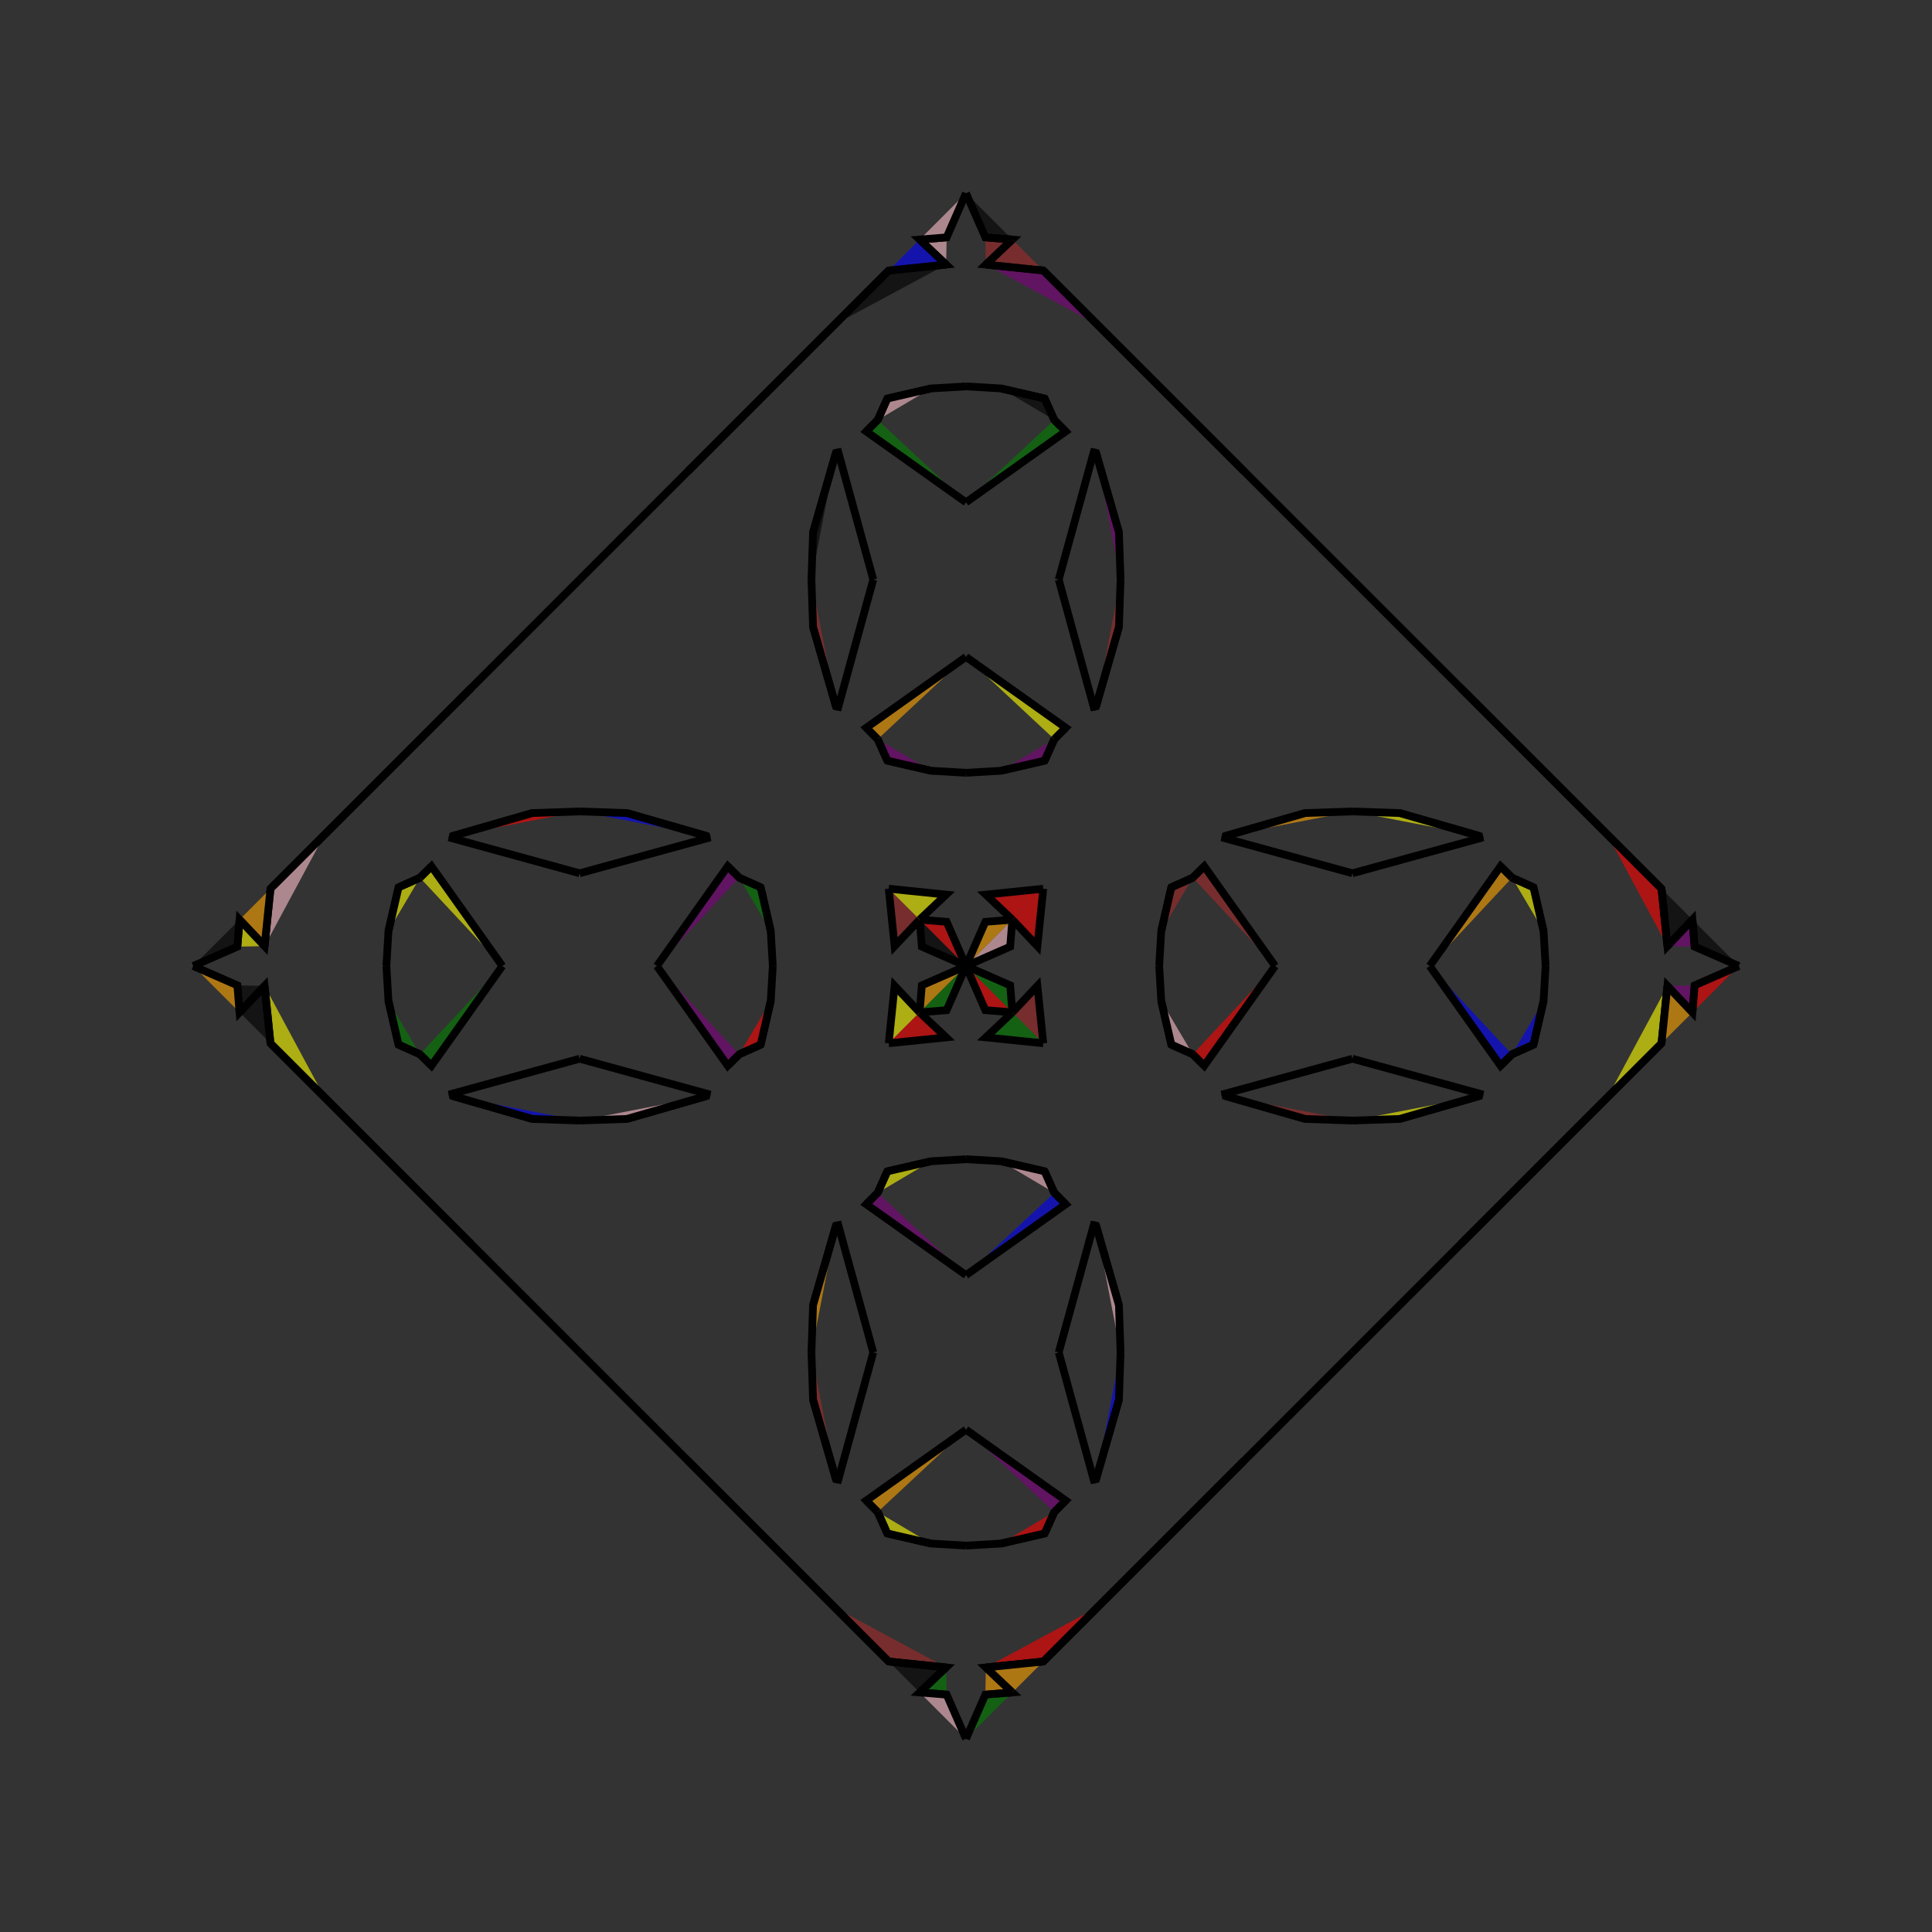 <?xml version="1.0" encoding="UTF-8"?>
<svg xmlns="http://www.w3.org/2000/svg" xmlns:xlink="http://www.w3.org/1999/xlink"
     width="250" height="250" viewBox="-125.0 -125.0 250 250">
<rect x="-125.0" y="-125.0" width="250" height="250" fill="#333333" stroke="none"/>
<defs>
</defs>
<path d="M25.0,-0.0 L25.267,-4.534 L26.573,-10.182" fill="brown" fill-opacity="0.6" stroke="black" stroke-width="1" />
<path d="M25.0,-0.0 L25.267,4.534 L26.573,10.182" fill="red" fill-opacity="0.6" stroke="black" stroke-width="1" />
<path d="M25.267,-4.534 L26.573,-10.182 L29.347,-11.423" fill="brown" fill-opacity="0.6" stroke="black" stroke-width="1" />
<path d="M25.267,4.534 L26.573,10.182 L29.347,11.423" fill="pink" fill-opacity="0.6" stroke="black" stroke-width="1" />
<path d="M26.573,-10.182 L29.347,-11.423 L30.832,-12.9" fill="brown" fill-opacity="0.6" stroke="black" stroke-width="1" />
<path d="M26.573,10.182 L29.347,11.423 L30.832,12.9" fill="orange" fill-opacity="0.6" stroke="black" stroke-width="1" />
<path d="M29.347,-11.423 L30.832,-12.9 L40.0,-0.0" fill="brown" fill-opacity="0.6" stroke="black" stroke-width="1" />
<path d="M29.347,11.423 L30.832,12.9 L40.0,-0.0" fill="red" fill-opacity="0.6" stroke="black" stroke-width="1" />
<path d="M50.0,-12.0 L33.536,-16.52 L33.602,-16.832" fill="black" fill-opacity="0.6" stroke="black" stroke-width="1" />
<path d="M50.0,12.0 L33.536,16.52 L33.602,16.832" fill="pink" fill-opacity="0.6" stroke="black" stroke-width="1" />
<path d="M33.536,-16.52 L33.602,-16.832 L43.888,-19.791" fill="orange" fill-opacity="0.6" stroke="black" stroke-width="1" />
<path d="M33.536,16.52 L33.602,16.832 L43.888,19.791" fill="brown" fill-opacity="0.6" stroke="black" stroke-width="1" />
<path d="M33.602,-16.832 L43.888,-19.791 L50.0,-20.0" fill="orange" fill-opacity="0.6" stroke="black" stroke-width="1" />
<path d="M33.602,16.832 L43.888,19.791 L50.0,20.0" fill="brown" fill-opacity="0.6" stroke="black" stroke-width="1" />
<path d="M50.0,50.0 L36.0,64.0 L30.0,70.0" fill="red" fill-opacity="0.6" stroke="black" stroke-width="1" />
<path d="M50.0,-50.0 L36.0,-64.0 L30.0,-70.0" fill="purple" fill-opacity="0.6" stroke="black" stroke-width="1" />
<path d="M36.0,64.0 L30.0,70.0 L17.0,83.0" fill="purple" fill-opacity="0.6" stroke="black" stroke-width="1" />
<path d="M36.0,-64.0 L30.0,-70.0 L17.0,-83.0" fill="orange" fill-opacity="0.6" stroke="black" stroke-width="1" />
<path d="M30.0,70.0 L17.0,83.0 L10.0,90.0" fill="pink" fill-opacity="0.6" stroke="black" stroke-width="1" />
<path d="M30.0,-70.0 L17.0,-83.0 L10.0,-90.0" fill="black" fill-opacity="0.6" stroke="black" stroke-width="1" />
<path d="M17.0,83.0 L10.0,90.0 L2.572,90.762" fill="red" fill-opacity="0.6" stroke="black" stroke-width="1" />
<path d="M17.0,-83.0 L10.0,-90.0 L2.572,-90.762" fill="purple" fill-opacity="0.6" stroke="black" stroke-width="1" />
<path d="M10.0,-10.0 L9.238,-2.572 L6.0,-6.0" fill="red" fill-opacity="0.6" stroke="black" stroke-width="1" />
<path d="M10.0,10.0 L9.238,2.572 L6.0,6.0" fill="brown" fill-opacity="0.6" stroke="black" stroke-width="1" />
<path d="M2.572,90.762 L6.0,94.0 L2.503,94.285" fill="orange" fill-opacity="0.6" stroke="black" stroke-width="1" />
<path d="M2.572,-90.762 L6.0,-94.0 L2.503,-94.285" fill="brown" fill-opacity="0.6" stroke="black" stroke-width="1" />
<path d="M6.0,-6.0 L5.715,-2.503 L0.0,-0.0" fill="pink" fill-opacity="0.6" stroke="black" stroke-width="1" />
<path d="M6.0,6.0 L5.715,2.503 L0.0,-0.0" fill="green" fill-opacity="0.6" stroke="black" stroke-width="1" />
<path d="M-25.0,-0.0 L-25.267,-4.534 L-26.573,-10.182" fill="yellow" fill-opacity="0.6" stroke="black" stroke-width="1" />
<path d="M-25.0,-0.0 L-25.267,4.534 L-26.573,10.182" fill="green" fill-opacity="0.6" stroke="black" stroke-width="1" />
<path d="M-25.267,-4.534 L-26.573,-10.182 L-29.347,-11.423" fill="green" fill-opacity="0.6" stroke="black" stroke-width="1" />
<path d="M-25.267,4.534 L-26.573,10.182 L-29.347,11.423" fill="red" fill-opacity="0.6" stroke="black" stroke-width="1" />
<path d="M-26.573,-10.182 L-29.347,-11.423 L-30.832,-12.9" fill="brown" fill-opacity="0.6" stroke="black" stroke-width="1" />
<path d="M-26.573,10.182 L-29.347,11.423 L-30.832,12.9" fill="purple" fill-opacity="0.6" stroke="black" stroke-width="1" />
<path d="M-29.347,-11.423 L-30.832,-12.9 L-40.0,-0.0" fill="purple" fill-opacity="0.6" stroke="black" stroke-width="1" />
<path d="M-29.347,11.423 L-30.832,12.9 L-40.0,-0.0" fill="purple" fill-opacity="0.6" stroke="black" stroke-width="1" />
<path d="M-50.0,-12.0 L-33.536,-16.52 L-33.602,-16.832" fill="pink" fill-opacity="0.6" stroke="black" stroke-width="1" />
<path d="M-50.0,12.0 L-33.536,16.52 L-33.602,16.832" fill="orange" fill-opacity="0.6" stroke="black" stroke-width="1" />
<path d="M-33.536,-16.52 L-33.602,-16.832 L-43.888,-19.791" fill="yellow" fill-opacity="0.6" stroke="black" stroke-width="1" />
<path d="M-33.536,16.52 L-33.602,16.832 L-43.888,19.791" fill="pink" fill-opacity="0.6" stroke="black" stroke-width="1" />
<path d="M-33.602,-16.832 L-43.888,-19.791 L-50.0,-20.0" fill="blue" fill-opacity="0.6" stroke="black" stroke-width="1" />
<path d="M-33.602,16.832 L-43.888,19.791 L-50.0,20.0" fill="pink" fill-opacity="0.6" stroke="black" stroke-width="1" />
<path d="M-50.0,50.0 L-36.0,64.0 L-30.0,70.0" fill="green" fill-opacity="0.6" stroke="black" stroke-width="1" />
<path d="M-50.0,-50.0 L-36.0,-64.0 L-30.0,-70.0" fill="pink" fill-opacity="0.6" stroke="black" stroke-width="1" />
<path d="M-36.0,64.0 L-30.0,70.0 L-17.0,83.0" fill="green" fill-opacity="0.6" stroke="black" stroke-width="1" />
<path d="M-36.0,-64.0 L-30.0,-70.0 L-17.0,-83.0" fill="yellow" fill-opacity="0.6" stroke="black" stroke-width="1" />
<path d="M-30.0,70.0 L-17.0,83.0 L-10.0,90.0" fill="yellow" fill-opacity="0.6" stroke="black" stroke-width="1" />
<path d="M-30.0,-70.0 L-17.0,-83.0 L-10.0,-90.0" fill="yellow" fill-opacity="0.6" stroke="black" stroke-width="1" />
<path d="M-17.0,83.0 L-10.0,90.0 L-2.572,90.762" fill="brown" fill-opacity="0.6" stroke="black" stroke-width="1" />
<path d="M-17.0,-83.0 L-10.0,-90.0 L-2.572,-90.762" fill="black" fill-opacity="0.6" stroke="black" stroke-width="1" />
<path d="M-10.0,-10.0 L-9.238,-2.572 L-6.0,-6.0" fill="brown" fill-opacity="0.6" stroke="black" stroke-width="1" />
<path d="M-10.0,10.0 L-9.238,2.572 L-6.0,6.0" fill="yellow" fill-opacity="0.6" stroke="black" stroke-width="1" />
<path d="M-2.572,90.762 L-6.0,94.0 L-2.503,94.285" fill="green" fill-opacity="0.6" stroke="black" stroke-width="1" />
<path d="M-2.572,-90.762 L-6.0,-94.0 L-2.503,-94.285" fill="pink" fill-opacity="0.6" stroke="black" stroke-width="1" />
<path d="M-6.0,-6.0 L-5.715,-2.503 L0.0,-0.0" fill="black" fill-opacity="0.6" stroke="black" stroke-width="1" />
<path d="M-6.0,6.0 L-5.715,2.503 L0.0,-0.0" fill="orange" fill-opacity="0.6" stroke="black" stroke-width="1" />
<path d="M75.0,-0.0 L74.733,4.534 L73.427,10.182" fill="orange" fill-opacity="0.6" stroke="black" stroke-width="1" />
<path d="M75.0,-0.0 L74.733,-4.534 L73.427,-10.182" fill="red" fill-opacity="0.6" stroke="black" stroke-width="1" />
<path d="M74.733,4.534 L73.427,10.182 L70.653,11.423" fill="blue" fill-opacity="0.6" stroke="black" stroke-width="1" />
<path d="M74.733,-4.534 L73.427,-10.182 L70.653,-11.423" fill="yellow" fill-opacity="0.6" stroke="black" stroke-width="1" />
<path d="M73.427,10.182 L70.653,11.423 L69.168,12.9" fill="black" fill-opacity="0.6" stroke="black" stroke-width="1" />
<path d="M73.427,-10.182 L70.653,-11.423 L69.168,-12.9" fill="black" fill-opacity="0.6" stroke="black" stroke-width="1" />
<path d="M70.653,11.423 L69.168,12.9 L60.0,-0.0" fill="blue" fill-opacity="0.6" stroke="black" stroke-width="1" />
<path d="M70.653,-11.423 L69.168,-12.9 L60.0,-0.0" fill="orange" fill-opacity="0.6" stroke="black" stroke-width="1" />
<path d="M50.0,12.0 L66.464,16.52 L66.398,16.832" fill="purple" fill-opacity="0.6" stroke="black" stroke-width="1" />
<path d="M50.0,-12.0 L66.464,-16.52 L66.398,-16.832" fill="purple" fill-opacity="0.6" stroke="black" stroke-width="1" />
<path d="M66.464,16.52 L66.398,16.832 L56.112,19.791" fill="red" fill-opacity="0.6" stroke="black" stroke-width="1" />
<path d="M66.464,-16.52 L66.398,-16.832 L56.112,-19.791" fill="green" fill-opacity="0.6" stroke="black" stroke-width="1" />
<path d="M66.398,16.832 L56.112,19.791 L50.0,20.0" fill="yellow" fill-opacity="0.6" stroke="black" stroke-width="1" />
<path d="M66.398,-16.832 L56.112,-19.791 L50.0,-20.0" fill="yellow" fill-opacity="0.6" stroke="black" stroke-width="1" />
<path d="M50.0,50.0 L64.0,36.0 L70.0,30.0" fill="pink" fill-opacity="0.6" stroke="black" stroke-width="1" />
<path d="M50.0,-50.0 L64.0,-36.0 L70.0,-30.0" fill="red" fill-opacity="0.6" stroke="black" stroke-width="1" />
<path d="M64.0,36.0 L70.0,30.0 L83.0,17.0" fill="purple" fill-opacity="0.6" stroke="black" stroke-width="1" />
<path d="M64.0,-36.0 L70.0,-30.0 L83.0,-17.0" fill="black" fill-opacity="0.6" stroke="black" stroke-width="1" />
<path d="M70.0,30.0 L83.0,17.0 L90.0,10.0" fill="pink" fill-opacity="0.6" stroke="black" stroke-width="1" />
<path d="M70.0,-30.0 L83.0,-17.0 L90.0,-10.0" fill="pink" fill-opacity="0.6" stroke="black" stroke-width="1" />
<path d="M83.0,17.0 L90.0,10.0 L90.762,2.572" fill="yellow" fill-opacity="0.6" stroke="black" stroke-width="1" />
<path d="M83.0,-17.0 L90.0,-10.0 L90.762,-2.572" fill="red" fill-opacity="0.6" stroke="black" stroke-width="1" />
<path d="M90.0,10.0 L90.762,2.572 L94.0,6.0" fill="orange" fill-opacity="0.6" stroke="black" stroke-width="1" />
<path d="M90.0,-10.0 L90.762,-2.572 L94.0,-6.0" fill="black" fill-opacity="0.6" stroke="black" stroke-width="1" />
<path d="M90.762,2.572 L94.0,6.0 L94.285,2.503" fill="purple" fill-opacity="0.6" stroke="black" stroke-width="1" />
<path d="M90.762,-2.572 L94.0,-6.0 L94.285,-2.503" fill="purple" fill-opacity="0.6" stroke="black" stroke-width="1" />
<path d="M94.0,6.0 L94.285,2.503 L100.0,-0.0" fill="red" fill-opacity="0.6" stroke="black" stroke-width="1" />
<path d="M94.0,-6.0 L94.285,-2.503 L100.0,-0.0" fill="black" fill-opacity="0.6" stroke="black" stroke-width="1" />
<path d="M0.0,-25.0 L4.534,-25.267 L10.182,-26.573" fill="blue" fill-opacity="0.6" stroke="black" stroke-width="1" />
<path d="M0.0,25.0 L4.534,25.267 L10.182,26.573" fill="orange" fill-opacity="0.6" stroke="black" stroke-width="1" />
<path d="M0.0,75.0 L4.534,74.733 L10.182,73.427" fill="blue" fill-opacity="0.6" stroke="black" stroke-width="1" />
<path d="M0.0,-75.0 L4.534,-74.733 L10.182,-73.427" fill="yellow" fill-opacity="0.6" stroke="black" stroke-width="1" />
<path d="M4.534,-25.267 L10.182,-26.573 L11.423,-29.347" fill="purple" fill-opacity="0.6" stroke="black" stroke-width="1" />
<path d="M4.534,25.267 L10.182,26.573 L11.423,29.347" fill="pink" fill-opacity="0.6" stroke="black" stroke-width="1" />
<path d="M4.534,74.733 L10.182,73.427 L11.423,70.653" fill="red" fill-opacity="0.6" stroke="black" stroke-width="1" />
<path d="M4.534,-74.733 L10.182,-73.427 L11.423,-70.653" fill="black" fill-opacity="0.6" stroke="black" stroke-width="1" />
<path d="M10.182,-26.573 L11.423,-29.347 L12.9,-30.832" fill="blue" fill-opacity="0.6" stroke="black" stroke-width="1" />
<path d="M10.182,26.573 L11.423,29.347 L12.9,30.832" fill="black" fill-opacity="0.6" stroke="black" stroke-width="1" />
<path d="M10.182,73.427 L11.423,70.653 L12.9,69.168" fill="black" fill-opacity="0.6" stroke="black" stroke-width="1" />
<path d="M10.182,-73.427 L11.423,-70.653 L12.9,-69.168" fill="purple" fill-opacity="0.6" stroke="black" stroke-width="1" />
<path d="M11.423,-29.347 L12.9,-30.832 L0.0,-40.0" fill="yellow" fill-opacity="0.6" stroke="black" stroke-width="1" />
<path d="M11.423,29.347 L12.9,30.832 L0.0,40.0" fill="blue" fill-opacity="0.6" stroke="black" stroke-width="1" />
<path d="M11.423,70.653 L12.9,69.168 L0.0,60.0" fill="purple" fill-opacity="0.6" stroke="black" stroke-width="1" />
<path d="M11.423,-70.653 L12.9,-69.168 L0.0,-60.0" fill="green" fill-opacity="0.6" stroke="black" stroke-width="1" />
<path d="M12.0,-50.0 L16.52,-33.536 L16.832,-33.602" fill="blue" fill-opacity="0.6" stroke="black" stroke-width="1" />
<path d="M12.0,50.0 L16.52,33.536 L16.832,33.602" fill="blue" fill-opacity="0.6" stroke="black" stroke-width="1" />
<path d="M12.0,50.0 L16.52,66.464 L16.832,66.398" fill="red" fill-opacity="0.6" stroke="black" stroke-width="1" />
<path d="M12.0,-50.0 L16.52,-66.464 L16.832,-66.398" fill="yellow" fill-opacity="0.6" stroke="black" stroke-width="1" />
<path d="M16.52,-33.536 L16.832,-33.602 L19.791,-43.888" fill="black" fill-opacity="0.6" stroke="black" stroke-width="1" />
<path d="M16.52,33.536 L16.832,33.602 L19.791,43.888" fill="green" fill-opacity="0.6" stroke="black" stroke-width="1" />
<path d="M16.52,66.464 L16.832,66.398 L19.791,56.112" fill="brown" fill-opacity="0.6" stroke="black" stroke-width="1" />
<path d="M16.52,-66.464 L16.832,-66.398 L19.791,-56.112" fill="orange" fill-opacity="0.6" stroke="black" stroke-width="1" />
<path d="M16.832,-33.602 L19.791,-43.888 L20.0,-50.0" fill="brown" fill-opacity="0.6" stroke="black" stroke-width="1" />
<path d="M16.832,33.602 L19.791,43.888 L20.0,50.0" fill="pink" fill-opacity="0.6" stroke="black" stroke-width="1" />
<path d="M16.832,66.398 L19.791,56.112 L20.0,50.0" fill="blue" fill-opacity="0.6" stroke="black" stroke-width="1" />
<path d="M16.832,-66.398 L19.791,-56.112 L20.0,-50.0" fill="purple" fill-opacity="0.6" stroke="black" stroke-width="1" />
<path d="M10.0,-10.0 L2.572,-9.238 L6.0,-6.0" fill="red" fill-opacity="0.6" stroke="black" stroke-width="1" />
<path d="M10.0,10.0 L2.572,9.238 L6.0,6.0" fill="green" fill-opacity="0.6" stroke="black" stroke-width="1" />
<path d="M10.0,90.0 L2.572,90.762 L6.0,94.0" fill="orange" fill-opacity="0.6" stroke="black" stroke-width="1" />
<path d="M10.0,-90.0 L2.572,-90.762 L6.0,-94.0" fill="brown" fill-opacity="0.6" stroke="black" stroke-width="1" />
<path d="M6.0,-6.0 L2.503,-5.715 L0.0,-0.0" fill="orange" fill-opacity="0.6" stroke="black" stroke-width="1" />
<path d="M6.0,6.0 L2.503,5.715 L0.0,-0.0" fill="red" fill-opacity="0.6" stroke="black" stroke-width="1" />
<path d="M6.0,94.0 L2.503,94.285 L0.0,100.0" fill="green" fill-opacity="0.6" stroke="black" stroke-width="1" />
<path d="M6.0,-94.0 L2.503,-94.285 L0.0,-100.0" fill="black" fill-opacity="0.6" stroke="black" stroke-width="1" />
<path d="M0.0,75.0 L-4.534,74.733 L-10.182,73.427" fill="red" fill-opacity="0.6" stroke="black" stroke-width="1" />
<path d="M0.0,-25.0 L-4.534,-25.267 L-10.182,-26.573" fill="blue" fill-opacity="0.6" stroke="black" stroke-width="1" />
<path d="M0.0,25.0 L-4.534,25.267 L-10.182,26.573" fill="purple" fill-opacity="0.6" stroke="black" stroke-width="1" />
<path d="M0.0,-75.0 L-4.534,-74.733 L-10.182,-73.427" fill="red" fill-opacity="0.6" stroke="black" stroke-width="1" />
<path d="M-4.534,74.733 L-10.182,73.427 L-11.423,70.653" fill="yellow" fill-opacity="0.6" stroke="black" stroke-width="1" />
<path d="M-4.534,-25.267 L-10.182,-26.573 L-11.423,-29.347" fill="purple" fill-opacity="0.6" stroke="black" stroke-width="1" />
<path d="M-4.534,25.267 L-10.182,26.573 L-11.423,29.347" fill="yellow" fill-opacity="0.6" stroke="black" stroke-width="1" />
<path d="M-4.534,-74.733 L-10.182,-73.427 L-11.423,-70.653" fill="pink" fill-opacity="0.6" stroke="black" stroke-width="1" />
<path d="M-10.182,73.427 L-11.423,70.653 L-12.9,69.168" fill="red" fill-opacity="0.6" stroke="black" stroke-width="1" />
<path d="M-10.182,-26.573 L-11.423,-29.347 L-12.9,-30.832" fill="purple" fill-opacity="0.6" stroke="black" stroke-width="1" />
<path d="M-10.182,26.573 L-11.423,29.347 L-12.9,30.832" fill="blue" fill-opacity="0.6" stroke="black" stroke-width="1" />
<path d="M-10.182,-73.427 L-11.423,-70.653 L-12.9,-69.168" fill="black" fill-opacity="0.6" stroke="black" stroke-width="1" />
<path d="M-11.423,70.653 L-12.9,69.168 L0.0,60.0" fill="orange" fill-opacity="0.6" stroke="black" stroke-width="1" />
<path d="M-11.423,-29.347 L-12.9,-30.832 L0.0,-40.0" fill="orange" fill-opacity="0.6" stroke="black" stroke-width="1" />
<path d="M-11.423,29.347 L-12.9,30.832 L0.0,40.0" fill="purple" fill-opacity="0.6" stroke="black" stroke-width="1" />
<path d="M-11.423,-70.653 L-12.9,-69.168 L0.0,-60.0" fill="green" fill-opacity="0.6" stroke="black" stroke-width="1" />
<path d="M-12.0,50.0 L-16.52,66.464 L-16.832,66.398" fill="blue" fill-opacity="0.6" stroke="black" stroke-width="1" />
<path d="M-12.0,-50.0 L-16.52,-33.536 L-16.832,-33.602" fill="red" fill-opacity="0.6" stroke="black" stroke-width="1" />
<path d="M-12.0,50.0 L-16.52,33.536 L-16.832,33.602" fill="orange" fill-opacity="0.6" stroke="black" stroke-width="1" />
<path d="M-12.0,-50.0 L-16.52,-66.464 L-16.832,-66.398" fill="pink" fill-opacity="0.6" stroke="black" stroke-width="1" />
<path d="M-16.52,66.464 L-16.832,66.398 L-19.791,56.112" fill="yellow" fill-opacity="0.6" stroke="black" stroke-width="1" />
<path d="M-16.52,-33.536 L-16.832,-33.602 L-19.791,-43.888" fill="yellow" fill-opacity="0.6" stroke="black" stroke-width="1" />
<path d="M-16.52,33.536 L-16.832,33.602 L-19.791,43.888" fill="purple" fill-opacity="0.6" stroke="black" stroke-width="1" />
<path d="M-16.52,-66.464 L-16.832,-66.398 L-19.791,-56.112" fill="black" fill-opacity="0.6" stroke="black" stroke-width="1" />
<path d="M-16.832,66.398 L-19.791,56.112 L-20.0,50.0" fill="brown" fill-opacity="0.6" stroke="black" stroke-width="1" />
<path d="M-16.832,-33.602 L-19.791,-43.888 L-20.0,-50.0" fill="brown" fill-opacity="0.6" stroke="black" stroke-width="1" />
<path d="M-16.832,33.602 L-19.791,43.888 L-20.0,50.0" fill="orange" fill-opacity="0.6" stroke="black" stroke-width="1" />
<path d="M-16.832,-66.398 L-19.791,-56.112 L-20.0,-50.0" fill="black" fill-opacity="0.6" stroke="black" stroke-width="1" />
<path d="M-10.0,90.0 L-2.572,90.762 L-6.0,94.0" fill="black" fill-opacity="0.6" stroke="black" stroke-width="1" />
<path d="M-10.0,-10.0 L-2.572,-9.238 L-6.0,-6.0" fill="yellow" fill-opacity="0.6" stroke="black" stroke-width="1" />
<path d="M-10.0,10.0 L-2.572,9.238 L-6.0,6.0" fill="red" fill-opacity="0.6" stroke="black" stroke-width="1" />
<path d="M-10.0,-90.0 L-2.572,-90.762 L-6.0,-94.0" fill="blue" fill-opacity="0.6" stroke="black" stroke-width="1" />
<path d="M-6.0,94.0 L-2.503,94.285 L0.0,100.0" fill="pink" fill-opacity="0.6" stroke="black" stroke-width="1" />
<path d="M-6.0,-6.0 L-2.503,-5.715 L0.0,-0.0" fill="red" fill-opacity="0.6" stroke="black" stroke-width="1" />
<path d="M-6.0,6.0 L-2.503,5.715 L0.0,-0.0" fill="green" fill-opacity="0.6" stroke="black" stroke-width="1" />
<path d="M-6.0,-94.0 L-2.503,-94.285 L0.0,-100.0" fill="pink" fill-opacity="0.6" stroke="black" stroke-width="1" />
<path d="M-75.0,-0.0 L-74.733,-4.534 L-73.427,-10.182" fill="blue" fill-opacity="0.6" stroke="black" stroke-width="1" />
<path d="M-75.0,-0.0 L-74.733,4.534 L-73.427,10.182" fill="red" fill-opacity="0.6" stroke="black" stroke-width="1" />
<path d="M-74.733,-4.534 L-73.427,-10.182 L-70.653,-11.423" fill="yellow" fill-opacity="0.6" stroke="black" stroke-width="1" />
<path d="M-74.733,4.534 L-73.427,10.182 L-70.653,11.423" fill="green" fill-opacity="0.6" stroke="black" stroke-width="1" />
<path d="M-73.427,-10.182 L-70.653,-11.423 L-69.168,-12.9" fill="brown" fill-opacity="0.6" stroke="black" stroke-width="1" />
<path d="M-73.427,10.182 L-70.653,11.423 L-69.168,12.9" fill="red" fill-opacity="0.6" stroke="black" stroke-width="1" />
<path d="M-70.653,-11.423 L-69.168,-12.9 L-60.0,-0.0" fill="yellow" fill-opacity="0.6" stroke="black" stroke-width="1" />
<path d="M-70.653,11.423 L-69.168,12.9 L-60.0,-0.0" fill="green" fill-opacity="0.6" stroke="black" stroke-width="1" />
<path d="M-50.0,-12.0 L-66.464,-16.52 L-66.398,-16.832" fill="green" fill-opacity="0.6" stroke="black" stroke-width="1" />
<path d="M-50.0,12.0 L-66.464,16.52 L-66.398,16.832" fill="blue" fill-opacity="0.6" stroke="black" stroke-width="1" />
<path d="M-66.464,-16.52 L-66.398,-16.832 L-56.112,-19.791" fill="red" fill-opacity="0.6" stroke="black" stroke-width="1" />
<path d="M-66.464,16.52 L-66.398,16.832 L-56.112,19.791" fill="brown" fill-opacity="0.6" stroke="black" stroke-width="1" />
<path d="M-66.398,-16.832 L-56.112,-19.791 L-50.0,-20.0" fill="red" fill-opacity="0.6" stroke="black" stroke-width="1" />
<path d="M-66.398,16.832 L-56.112,19.791 L-50.0,20.0" fill="blue" fill-opacity="0.6" stroke="black" stroke-width="1" />
<path d="M-50.0,-50.0 L-64.0,-36.0 L-70.0,-30.0" fill="pink" fill-opacity="0.6" stroke="black" stroke-width="1" />
<path d="M-50.0,50.0 L-64.0,36.0 L-70.0,30.0" fill="pink" fill-opacity="0.6" stroke="black" stroke-width="1" />
<path d="M-64.0,-36.0 L-70.0,-30.0 L-83.0,-17.0" fill="pink" fill-opacity="0.6" stroke="black" stroke-width="1" />
<path d="M-64.0,36.0 L-70.0,30.0 L-83.0,17.0" fill="purple" fill-opacity="0.6" stroke="black" stroke-width="1" />
<path d="M-70.0,-30.0 L-83.0,-17.0 L-90.0,-10.0" fill="orange" fill-opacity="0.6" stroke="black" stroke-width="1" />
<path d="M-70.0,30.0 L-83.0,17.0 L-90.0,10.0" fill="pink" fill-opacity="0.6" stroke="black" stroke-width="1" />
<path d="M-83.0,-17.0 L-90.0,-10.0 L-90.762,-2.572" fill="pink" fill-opacity="0.6" stroke="black" stroke-width="1" />
<path d="M-83.0,17.0 L-90.0,10.0 L-90.762,2.572" fill="yellow" fill-opacity="0.6" stroke="black" stroke-width="1" />
<path d="M-90.0,-10.0 L-90.762,-2.572 L-94.0,-6.0" fill="orange" fill-opacity="0.6" stroke="black" stroke-width="1" />
<path d="M-90.0,10.0 L-90.762,2.572 L-94.0,6.0" fill="black" fill-opacity="0.6" stroke="black" stroke-width="1" />
<path d="M-90.762,-2.572 L-94.0,-6.0 L-94.285,-2.503" fill="yellow" fill-opacity="0.6" stroke="black" stroke-width="1" />
<path d="M-90.762,2.572 L-94.0,6.0 L-94.285,2.503" fill="black" fill-opacity="0.6" stroke="black" stroke-width="1" />
<path d="M-94.0,-6.0 L-94.285,-2.503 L-100.0,-0.0" fill="black" fill-opacity="0.6" stroke="black" stroke-width="1" />
<path d="M-94.0,6.0 L-94.285,2.503 L-100.0,-0.0" fill="orange" fill-opacity="0.6" stroke="black" stroke-width="1" />
</svg>